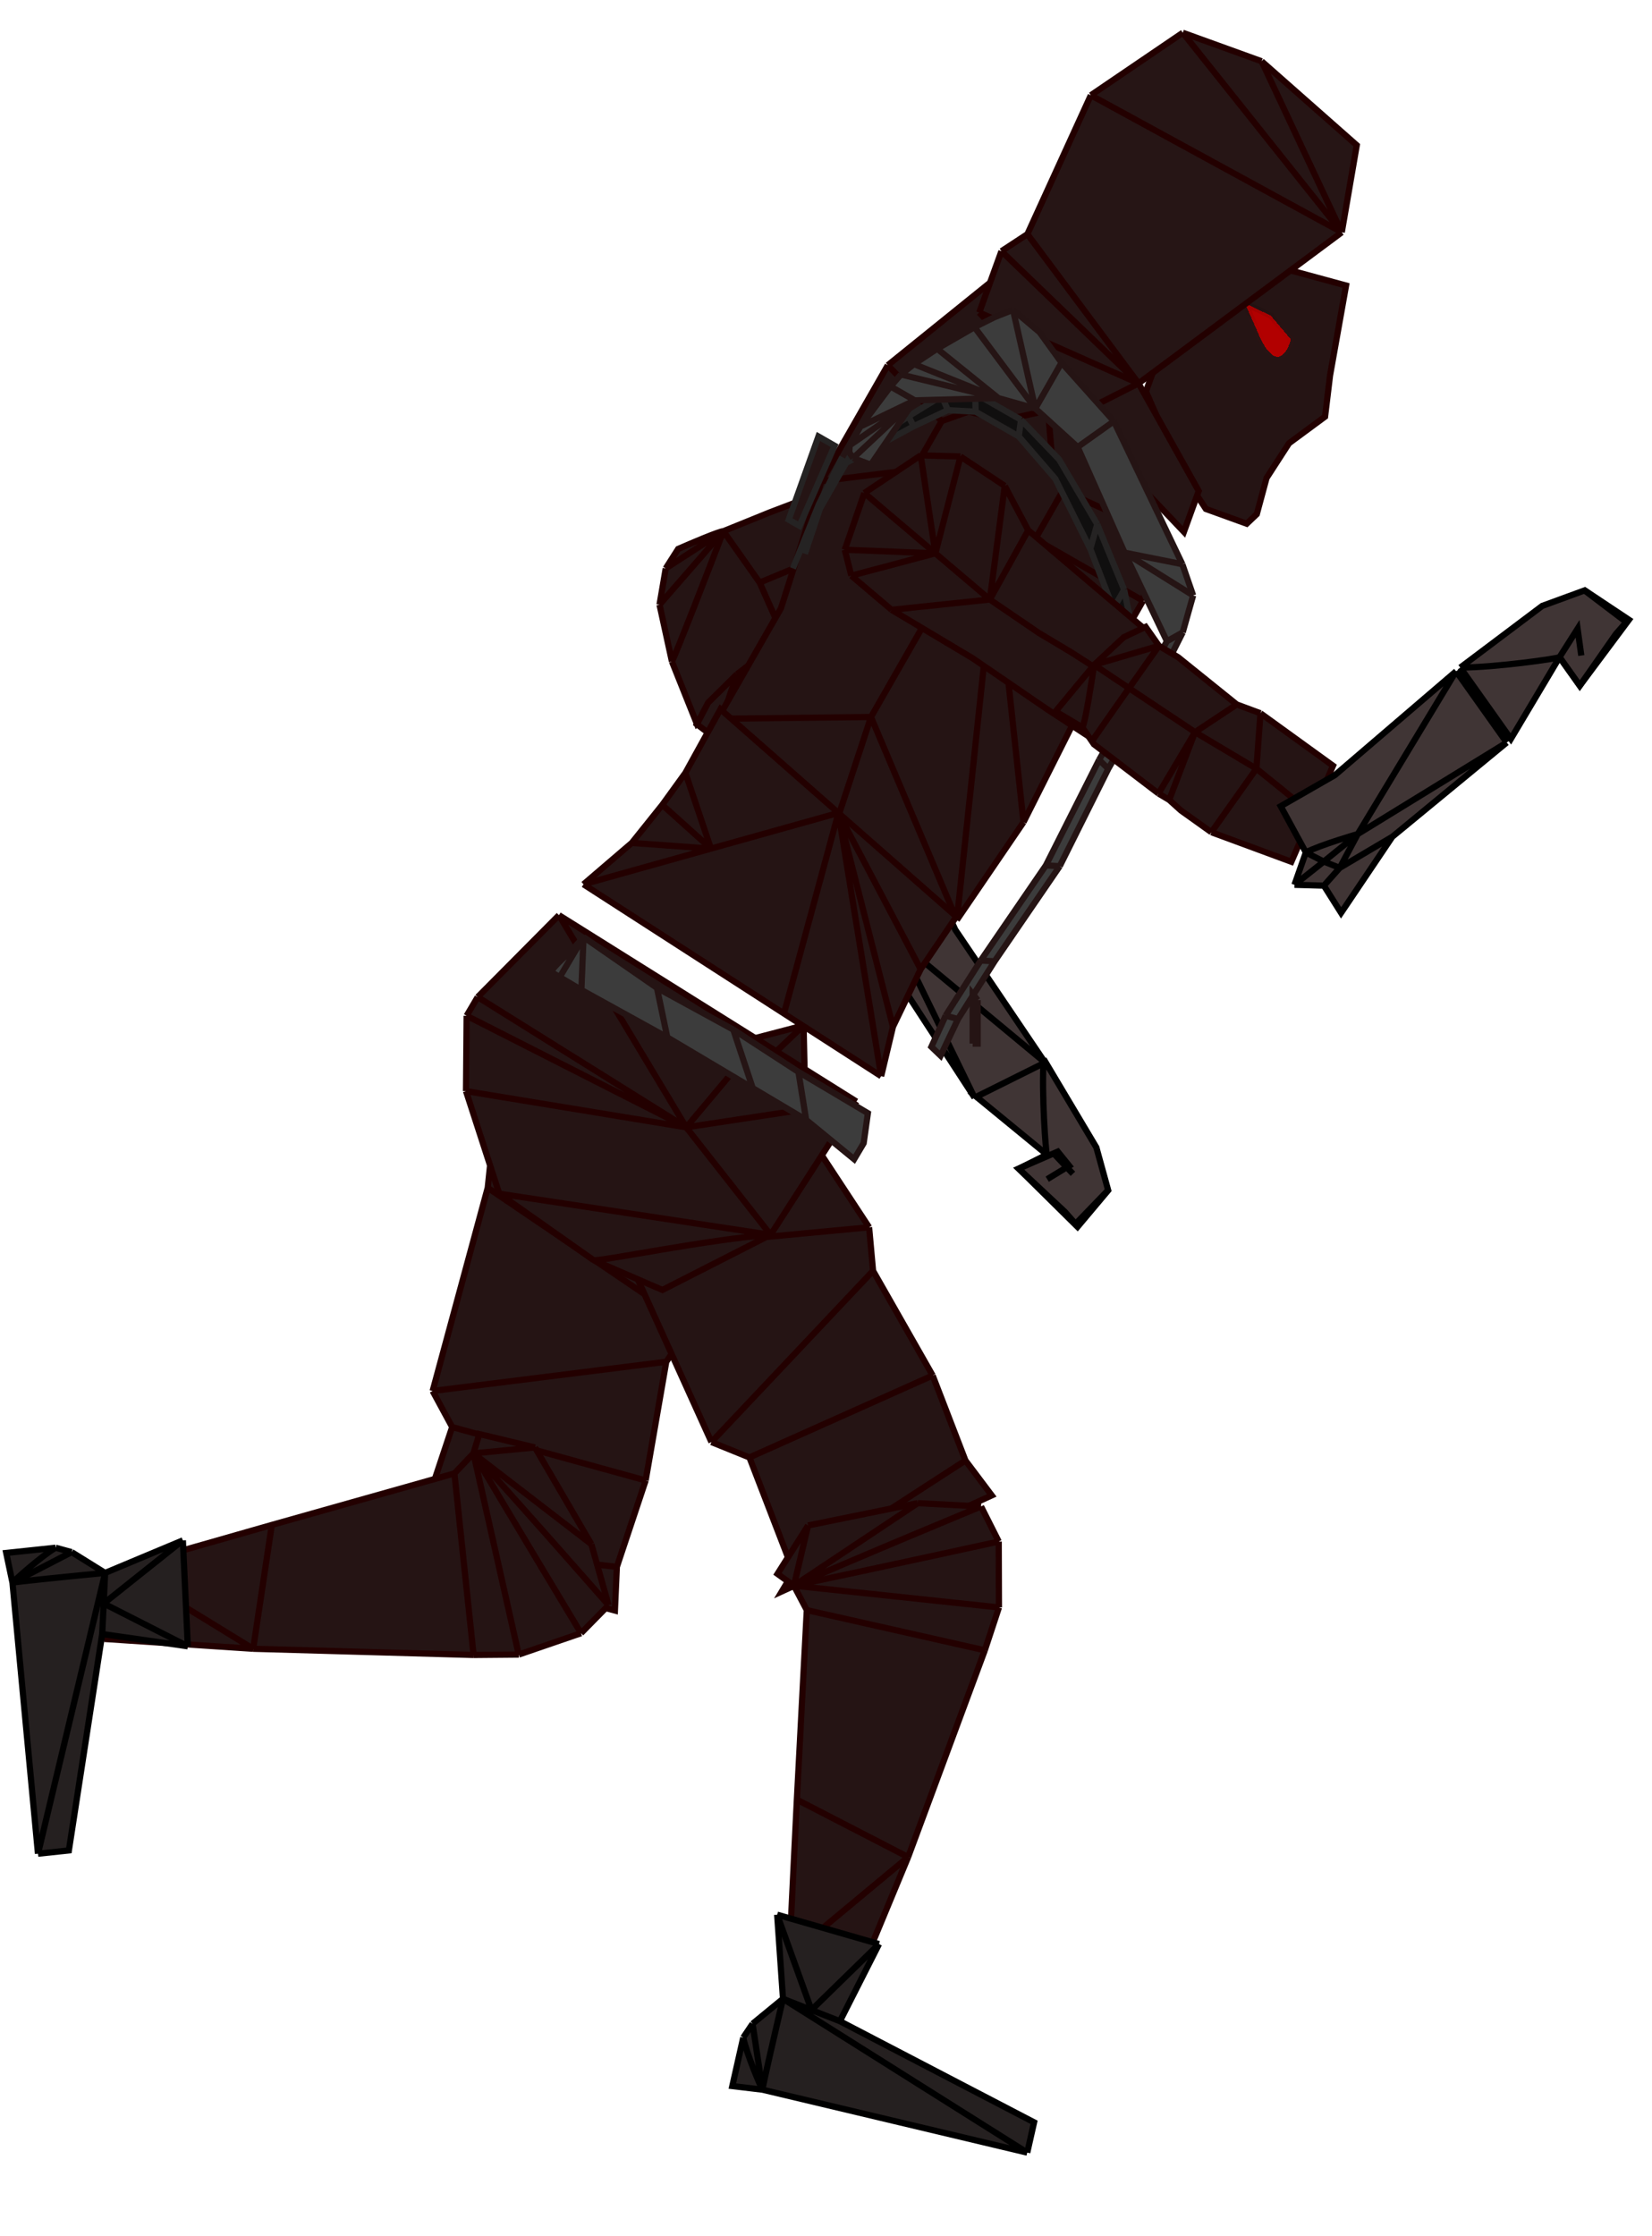 <svg width="266" height="360" viewBox="0 0 266 360" fill="none" xmlns="http://www.w3.org/2000/svg">
<path d="M99.012 259.266L99.324 252.236L103.96 238.324L107.28 219.218L111.248 213.406L113.248 194.986L123.787 181.633L77.625 164.5L77.625 170.993L79.216 184.699L78.532 191.209L69.662 223.922L72.805 229.726L66.565 248.453L63.109 249.68L99.012 259.266Z" fill="#251414"/>
<path d="M99.324 252.236L99.012 259.266L63.109 249.68L66.565 248.453M99.324 252.236L103.96 238.324M99.324 252.236L66.565 248.453M103.96 238.324L107.28 219.218M103.96 238.324L72.805 229.726M107.28 219.218L111.248 213.406M107.28 219.218L69.662 223.922M111.248 213.406L113.248 194.986M111.248 213.406L78.532 191.209M113.248 194.986L123.787 181.633M113.248 194.986L79.216 184.699M123.787 181.633L77.625 164.5L77.625 170.993L79.216 184.699M123.787 181.633L79.216 184.699M79.216 184.699L78.532 191.209M78.532 191.209L69.662 223.922M69.662 223.922L72.805 229.726M72.805 229.726L66.565 248.453" stroke="#230000"/>
<path d="M76.256 266.417L83.522 266.354L93.555 262.914L97.989 258.403L95.221 248.588L86.143 233.013L77.179 230.854L76.23 233.965L73.168 237.195L43.765 245.486L19.542 252.405L15.818 254.736L16.78 263.838L40.767 265.421L76.256 266.417Z" fill="#251414"/>
<path d="M16.78 263.838L15.818 254.736L19.542 252.405M16.78 263.838L19.542 252.405M16.78 263.838L40.767 265.421M76.256 266.417L83.522 266.354M76.256 266.417L40.767 265.421M76.256 266.417L73.168 237.195M83.522 266.354L76.23 233.965M83.522 266.354L93.555 262.914M76.23 233.965L73.168 237.195M76.23 233.965L77.179 230.854L86.143 233.013M76.23 233.965C82.384 244.357 93.555 262.914 93.555 262.914M76.23 233.965C83.416 241.771 97.989 258.403 97.989 258.403M76.23 233.965L95.221 248.588M76.23 233.965L86.143 233.013M73.168 237.195L43.765 245.486M43.765 245.486L19.542 252.405M43.765 245.486L40.767 265.421M19.542 252.405L40.767 265.421M93.555 262.914L97.989 258.403M97.989 258.403L95.221 248.588M95.221 248.588L86.143 233.013" stroke="#230000"/>
<path d="M1 249.995L2.009 254.784L6.116 298.41L11.088 297.884L16.457 263.048L30.241 265.019L29.445 247.968L16.926 253.208L11.544 249.86L8.956 249.154L1 249.995Z" fill="#252020"/>
<path d="M2.009 254.784L1 249.995L8.956 249.154M2.009 254.784L6.116 298.41M2.009 254.784C2.366 254.355 6.589 250.547 8.956 249.154M2.009 254.784L11.544 249.86M2.009 254.784C2.395 254.631 11.949 253.687 16.926 253.208M6.116 298.41L11.088 297.884L16.457 263.048M6.116 298.41L16.926 253.208M16.457 263.048L30.241 265.019M16.457 263.048L16.692 258.128M30.241 265.019L29.445 247.968M30.241 265.019L16.692 258.128M29.445 247.968L16.926 253.208M29.445 247.968L16.692 258.128M16.926 253.208L11.544 249.86M16.926 253.208L16.692 258.128M8.956 249.154L11.544 249.86" stroke="black"/>
<path d="M157.426 97.344L149.405 96.381L126.219 102.575L112.194 116.5L108.194 106.5L106.194 97.344L107.194 91.5L109.194 88.368C111.36 87.415 115.852 85.509 116.484 85.509L123.955 82.479L137.577 77.287L151.423 71L159.635 68.807L163.662 70.319L169.366 78.11L169.178 89.029L165.38 94.184L157.426 97.344Z" fill="#251414"/>
<path d="M149.405 96.381L157.426 97.344M149.405 96.381L126.219 102.575M149.405 96.381L143.764 84.95M143.764 84.95L134.844 88.368L129.305 90.882L122.318 93.784M143.764 84.95L157.426 97.344M143.764 84.95C144.434 84.771 149.435 83.435 154.874 81.982M143.764 84.95L151.423 71M157.426 97.344L165.38 94.184M165.38 94.184L169.178 89.029M165.38 94.184L154.874 81.982M169.366 78.11L169.178 89.029M169.366 78.11L163.662 70.319M169.366 78.11C166.442 78.891 158.851 80.92 154.874 81.982M169.178 89.029L154.874 81.982M122.318 93.784L126.219 102.575M122.318 93.784L116.484 85.509M126.219 102.575L112.194 116.5L108.194 106.5M163.662 70.319L159.635 68.807M163.662 70.319L154.874 81.982M159.635 68.807L151.423 71M159.635 68.807L154.874 81.982M151.423 71L137.577 77.287L123.955 82.479L116.484 85.509M116.484 85.509C115.852 85.509 111.36 87.415 109.194 88.368L107.194 91.5M116.484 85.509C114.054 91.84 108.994 104.9 108.194 106.5M116.484 85.509L106.194 97.344M116.484 85.509L107.194 91.5M107.194 91.5L106.194 97.344M106.194 97.344L108.194 106.5" stroke="#230000"/>
<path d="M141.518 123.443L144.817 128.48L149.052 141.54L141.195 144.581L133.339 147.622L125.364 135.611L124.104 131.745L116.886 122.008L115.171 118.843L112.206 116.582L114.013 113.129L118.652 108.539L126.39 102.638L128.782 107.05L130.978 108.682L131.42 109.011L138.934 119.725L139.887 121.484L141.518 123.443Z" fill="#251414"/>
<path d="M125.364 135.611L124.104 131.745M125.364 135.611L133.339 147.622L141.195 144.581M125.364 135.611L134.304 135.316M144.817 128.48L141.518 123.443L139.887 121.484M144.817 128.48L149.052 141.54L141.195 144.581M144.817 128.48L134.304 135.316M124.104 131.745L116.886 122.008L115.171 118.843M124.104 131.745L128.823 125.206M138.934 119.725L131.42 109.011L130.978 108.682M138.934 119.725L139.887 121.484M138.934 119.725C138.582 119.916 132.194 123.379 128.823 125.206M115.171 118.843L112.206 116.582L114.013 113.129L118.652 108.539M115.171 118.843L118.652 108.539M115.171 118.843C120.102 115.639 130.167 109.122 130.978 108.682M128.782 107.05L126.39 102.638L118.652 108.539M128.782 107.05C127.998 107.475 121.702 108.22 118.652 108.539M128.782 107.05L130.978 108.682M118.652 108.539L128.823 125.206M128.823 125.206L134.304 135.316M128.823 125.206L139.887 121.484M134.304 135.316L141.195 144.581" stroke="#230000"/>
<path d="M164.028 188.132L168.569 185.872L156.698 176.133L168.049 170.483L176.53 184.713L178.437 191.622L173.503 197.496L164.028 188.132Z" fill="#403535"/>
<path d="M168.569 185.872L164.028 188.132L173.503 197.496L178.437 191.622L176.53 184.713L168.049 170.483M168.569 185.872L156.698 176.133L168.049 170.483M168.569 185.872C168.385 185.515 167.693 176.063 168.049 170.483" stroke="black"/>
<path d="M178.388 191.635L173.182 197.028L171.464 195.081L164.028 188.132L170.316 185.388L172.161 187.671L168.619 189.825" stroke="black"/>
<path d="M169.66 185.68L172.756 188.958" stroke="black"/>
<path d="M139.48 143.552L142.396 143.012L149.667 140.514L153.814 149.661L168.271 171.052L156.92 176.701L143.847 156.611L132.855 146.64L137.163 144.81L139.48 143.552Z" fill="#403535"/>
<path d="M156.92 176.701L144.626 151.431M156.92 176.701L143.847 156.611M156.92 176.701L168.271 171.052M144.626 151.431C144.626 151.431 143.393 145.43 142.396 143.012M144.626 151.431L139.69 147.722M144.626 151.431L168.271 171.052M142.396 143.012L139.48 143.552L137.163 144.81M142.396 143.012L149.667 140.514L153.814 149.661L168.271 171.052M139.69 147.722L137.163 144.81M139.69 147.722L143.847 156.611M137.163 144.81L132.855 146.64L143.847 156.611" stroke="black"/>
<path d="M159.686 240.729L155.453 235.108L150.176 221.427L140.578 204.576L139.94 197.568L129.761 182.086L129.392 165.079L77.784 178.555L87.013 186.249L96.963 195.809L100.578 201.265L114.554 232.144L120.672 234.621L127.776 253.038L125.891 256.183L159.686 240.729Z" fill="#251414"/>
<path d="M155.453 235.108L159.686 240.729L125.891 256.183L127.776 253.038M155.453 235.108L150.176 221.427M155.453 235.108L127.776 253.038M150.176 221.427L140.578 204.576M150.176 221.427L120.672 234.621M140.578 204.576L139.94 197.568M140.578 204.576L114.554 232.144M139.94 197.568L129.761 182.086M139.94 197.568L100.578 201.265M129.761 182.086L129.392 165.079M129.761 182.086L96.963 195.809M129.392 165.079L77.784 178.555L87.013 186.249L96.963 195.809M129.392 165.079L96.963 195.809M96.963 195.809L100.578 201.265M100.578 201.265L114.554 232.144M114.554 232.144L120.672 234.621M120.672 234.621L127.776 253.038" stroke="#230000"/>
<path d="M158.571 265.665L160.847 258.765L160.813 248.158L157.967 242.51L147.782 241.977L130.116 245.569L125.191 253.363L127.832 255.262L129.907 259.199L128.309 289.707L127.077 314.869L128.088 319.144L137.016 321.158L146.223 298.952L158.571 265.665Z" fill="#251414"/>
<path d="M137.016 321.158L128.088 319.144L127.077 314.869M137.016 321.158L127.077 314.869M137.016 321.158L146.223 298.952M158.571 265.665L160.847 258.765M158.571 265.665L146.223 298.952M158.571 265.665L129.907 259.199M160.847 258.765L127.832 255.262M160.847 258.765L160.813 248.158M127.832 255.262L129.907 259.199M127.832 255.262L125.191 253.363L130.116 245.569M127.832 255.262C139.65 252.773 160.813 248.158 160.813 248.158M127.832 255.262C137.533 250.965 157.967 242.51 157.967 242.51M127.832 255.262L147.782 241.977M127.832 255.262L130.116 245.569M129.907 259.199L128.309 289.707M128.309 289.707L127.077 314.869M128.309 289.707L146.223 298.952M127.077 314.869L146.223 298.952M160.813 248.158L157.967 242.51M157.967 242.51L147.782 241.977M147.782 241.977L130.116 245.569" stroke="#230000"/>
<path d="M117.914 335.814L122.773 336.398L165.405 346.528L166.505 341.651L135.242 325.372L141.538 312.952L125.136 308.227L126.074 321.766L121.175 325.786L119.675 328.01L117.914 335.814Z" fill="#252020"/>
<path d="M122.773 336.398L117.914 335.814L119.675 328.01M122.773 336.398L165.405 346.528M122.773 336.398C122.481 335.922 120.233 330.699 119.675 328.01M122.773 336.398L121.175 325.786M122.773 336.398C122.753 335.983 124.929 326.633 126.074 321.766M165.405 346.528L166.505 341.651L135.242 325.372M165.405 346.528L126.074 321.766M135.242 325.372L141.538 312.952M135.242 325.372L130.658 323.569M141.538 312.952L125.136 308.227M141.538 312.952L130.658 323.569M125.136 308.227L126.074 321.766M125.136 308.227L130.658 323.569M126.074 321.766L121.175 325.786M126.074 321.766L130.658 323.569M119.675 328.01L121.175 325.786" stroke="black"/>
<path d="M75.135 163.518L76.913 160.503L90.002 147.326L122.218 167.503L137.903 177.327L124.084 198.781L106.657 207.657L95.559 202.852L80.388 192.16L75.034 175.65L75.135 163.518Z" fill="#251414"/>
<path d="M75.135 163.518L76.913 160.503M75.135 163.518L75.034 175.65M75.135 163.518L110.493 181.475M76.913 160.503L90.002 147.326M76.913 160.503L110.493 181.475M90.002 147.326L122.218 167.503M90.002 147.326L110.493 181.475M124.084 198.781L137.903 177.327M124.084 198.781L106.657 207.657L95.559 202.852M124.084 198.781L110.493 181.475M124.084 198.781C114.42 199.418 96.299 203.172 95.559 202.852M124.084 198.781L80.388 192.16M137.903 177.327L122.218 167.503M137.903 177.327L110.493 181.475M95.559 202.852L80.388 192.16M75.034 175.65L80.388 192.16M75.034 175.65L110.493 181.475M122.218 167.503L110.493 181.475" stroke="#230000"/>
<path d="M168.744 66.063L186.113 85.726L184.046 96.708L173.121 115.803L164.802 132.358L154.065 148.104L134.817 131.908L115.569 115.711L125.749 97.918L132.271 77.455L142.948 58.794L160.072 44.973L168.744 66.063Z" fill="#251414"/>
<path d="M168.744 66.063L186.113 85.726M168.744 66.063L160.072 44.973M168.744 66.063L161.487 67.672M168.744 66.063L169.422 73.94M186.113 85.726L184.046 96.708M186.113 85.726L171.156 78.964M184.046 96.708L173.121 115.803M184.046 96.708L166.686 86.776M164.802 132.358L154.065 148.104M164.802 132.358L173.121 115.803M164.802 132.358L160.235 89.997M154.065 148.104L160.235 89.997M154.065 148.104L134.817 131.908M154.065 148.104L140.242 115.426M115.569 115.711L125.749 97.918L132.271 77.455M115.569 115.711L134.817 131.908M115.569 115.711L140.242 115.426M160.072 44.973L142.948 58.794M160.072 44.973L155.968 66.243M132.271 77.455L142.948 58.794M132.271 77.455L147.157 75.603M142.948 58.794L151.626 67.791M173.121 115.803L160.235 89.997M147.157 75.603L146.781 82.3L150.065 87.635L154.643 90.255M147.157 75.603L151.626 67.791M161.487 67.672L155.968 66.243M161.487 67.672L166.065 70.291L169.422 73.94M155.968 66.243L151.626 67.791M169.422 73.94L171.156 78.964M171.156 78.964L166.686 86.776M166.686 86.776L160.235 89.997M160.235 89.997L154.643 90.255M154.643 90.255L140.242 115.426M134.817 131.908L140.242 115.426" stroke="#230000"/>
<path d="M143.784 165.283L141.881 173.244L126.232 163.159L93.953 142.357L101.731 135.692L106.64 129.562L110.361 124.417L116.007 114.175L134.997 130.866L153.987 147.556L148.241 156.027L143.784 165.283Z" fill="#251414"/>
<path d="M93.953 142.357L101.731 135.692M93.953 142.357L126.232 163.159M93.953 142.357L114.475 136.611M141.881 173.244L143.784 165.283M141.881 173.244L126.232 163.159M141.881 173.244L134.997 130.866M143.784 165.283L148.241 156.027M143.784 165.283L134.997 130.866M148.241 156.027L153.987 147.556L134.997 130.866M148.241 156.027L134.997 130.866M101.731 135.692L106.64 129.562M101.731 135.692L114.475 136.611M110.361 124.417L116.007 114.175L134.997 130.866M110.361 124.417L106.64 129.562M110.361 124.417L114.475 136.611M106.64 129.562L114.475 136.611M134.997 130.866L126.232 163.159M134.997 130.866L114.475 136.611" stroke="#230000"/>
<g filter="url(#filter0_d_169_544)">
<path d="M136.244 70.512L136.989 69.21L146.295 63.013L151.63 59.728L157.026 59.359L164.404 63.58L170.54 69.971L176.674 80.393L181.01 90.939L183.113 101.358L181.127 104.83L179.272 93.976L175.556 84.362L169.918 73.072L164.03 66.247L157.086 62.274L152.621 62.024L147.1 64.626L136.244 70.512Z" fill="#100F0F"/>
<path d="M133.513 75.285L136.989 69.21L146.295 63.013M133.513 75.285L136.244 70.512L147.1 64.626M133.513 75.285L132.023 77.889L129.601 85.144M164.03 66.247L164.404 63.58M164.03 66.247L157.086 62.274M164.03 66.247L169.918 73.072L175.556 84.362M164.404 63.58L157.026 59.359M164.404 63.58L170.54 69.971L176.674 80.393M176.674 80.393L175.556 84.362M176.674 80.393L181.01 90.939M175.556 84.362L179.272 93.976M157.086 62.274L157.026 59.359M157.086 62.274L152.621 62.024M181.01 90.939L183.113 101.358L181.127 104.83L179.272 93.976M181.01 90.939L179.272 93.976M157.026 59.359L151.63 59.728M146.295 63.013L151.63 59.728M146.295 63.013L147.1 64.626M147.1 64.626L152.621 62.024M151.63 59.728L152.621 62.024" stroke="#252323"/>
</g>
<g filter="url(#filter1_d_169_544)">
<path d="M127.677 87.5L131.838 77.207L135.625 69.581" stroke="#252323"/>
</g>
<path d="M128.733 84.648L126.997 83.654L131.779 70.261L134.383 71.751L128.733 84.648Z" fill="#251414" stroke="#252323"/>
<g style="mix-blend-mode:darken" filter="url(#filter2_di_169_544)">
<path d="M187.049 64.656L181.516 52.021L190.019 28.511L213.738 34.963L211.158 49.449L210.358 56.071L204.556 60.353L200.934 65.956L199.364 71.768L197.743 73.308L191.161 70.928L187.049 64.656Z" fill="#251414"/>
<path d="M187.049 64.656L181.516 52.021L190.019 28.511L213.738 34.963L211.158 49.449L210.358 56.071L204.556 60.353L200.934 65.956L199.364 71.768L197.743 73.308L191.161 70.928L187.049 64.656Z" stroke="#230000"/>
</g>
<g filter="url(#filter3_dd_169_544)">
<path d="M206.2 49.325C204.285 50.216 202.483 45.396 202.483 45.396L200.452 40.827L204.615 42.806L207.844 46.623C207.844 46.623 207.319 48.803 206.2 49.325Z" fill="#B20000" shape-rendering="crispEdges"/>
<path d="M206.2 49.325C204.285 50.216 202.483 45.396 202.483 45.396L200.452 40.827L204.615 42.806L207.844 46.623C207.844 46.623 207.319 48.803 206.2 49.325Z" stroke="url(#paint0_linear_169_544)" shape-rendering="crispEdges"/>
</g>
<path d="M216.049 37.394L183.327 61.714L193.012 79.041L190.631 85.624L172.913 66.987L157.676 50.311L161.247 40.437L165.429 37.696L175.642 15.336L190.448 5.272L203.143 9.863L218.46 23.378L216.049 37.394Z" fill="#261515"/>
<path d="M183.327 61.714L216.049 37.394M183.327 61.714L193.012 79.041L190.631 85.624L172.913 66.987M183.327 61.714L157.676 50.311M183.327 61.714L161.247 40.437M183.327 61.714L165.429 37.696M183.327 61.714L172.913 66.987M216.049 37.394L175.642 15.336M216.049 37.394L190.448 5.272M216.049 37.394L203.143 9.863M216.049 37.394L218.46 23.378L203.143 9.863M203.143 9.863L190.448 5.272M190.448 5.272L175.642 15.336M175.642 15.336L165.429 37.696M165.429 37.696L161.247 40.437M161.247 40.437L157.676 50.311M157.676 50.311L172.913 66.987" stroke="#230000"/>
<g filter="url(#filter4_d_169_544)">
<path d="M140.218 70.802L137.366 69.746L136.746 68.816L136.809 67.699L138.547 64.661L143.388 58.214L145.063 56.292L147.173 54.619L150.895 52.14L156.912 48.67L160.138 47.06L163.116 45.883L167.393 49.482L170.925 54.383L179.355 63.814L190.382 86.829L192.116 91.853L190.438 97.806L186.155 106.3L178.458 119.754L170.635 135.44L160.146 150.753L154.25 160.052L151.456 165.942L149.968 164.515L152.266 159.493L157.914 150.628L168.403 135.315L176.97 118.326L184.915 104.439L187.895 99.231L181.08 84.963L173.523 67.966L166.704 61.761L160.752 60.084L147.294 60.449L140.218 70.802Z" fill="#3C3C3C"/>
<path d="M137.366 69.746L140.218 70.802L147.294 60.449M137.366 69.746L136.746 68.816L136.809 67.699M137.366 69.746L147.294 60.449M136.809 67.699L138.547 64.661M136.809 67.699L147.294 60.449M138.547 64.661L143.388 58.214M138.547 64.661L147.294 60.449M143.388 58.214L145.063 56.292M143.388 58.214L147.294 60.449M145.063 56.292L147.173 54.619M145.063 56.292L160.752 60.084M147.173 54.619L150.895 52.14M147.173 54.619L160.752 60.084M163.116 45.883L166.704 61.761M163.116 45.883L160.138 47.06L156.912 48.67M163.116 45.883L167.393 49.482L170.925 54.383M179.355 63.814L190.382 86.829M179.355 63.814L170.925 54.383M179.355 63.814L173.523 67.966M190.382 86.829L192.116 91.853M190.382 86.829L181.08 84.963M192.116 91.853L190.438 97.806M192.116 91.853L181.08 84.963M190.438 97.806L186.155 106.3M190.438 97.806L187.895 99.231M186.155 106.3L178.458 119.754M186.155 106.3L184.915 104.439M176.97 118.326L184.915 104.439M176.97 118.326L168.403 135.315M176.97 118.326L178.458 119.754M184.915 104.439L187.895 99.231M187.895 99.231L181.08 84.963M173.523 67.966L166.704 61.761M173.523 67.966L181.08 84.963M166.704 61.761L160.752 60.084M166.704 61.761L156.912 48.67M166.704 61.761L170.925 54.383M160.752 60.084L147.294 60.449M160.752 60.084L150.895 52.14M150.895 52.14L156.912 48.67M152.266 159.493L149.968 164.515L151.456 165.942L154.25 160.052M152.266 159.493L157.914 150.628M152.266 159.493L154.25 160.052M154.25 160.052L160.146 150.753M157.914 150.628L168.403 135.315M157.914 150.628L160.146 150.753M168.403 135.315L170.635 135.44M160.146 150.753L170.635 135.44M170.635 135.44L178.458 119.754" stroke="#251414"/>
</g>
<g filter="url(#filter5_d_169_544)">
<g filter="url(#filter6_d_169_544)">
<path d="M88.704 148.449C89.113 147.761 90.686 146.136 91.607 145.52L93.96 142.847L105.78 151.03L118.073 157.749L128.565 164.561L139.743 171.199L139.064 176.03L137.532 178.61L129.801 172.273L121.203 167.167L107.446 158.997L93.614 151.364L90.13 149.295L88.704 148.449Z" fill="#3C3C3C"/>
<path d="M93.96 142.847L91.607 145.52C90.686 146.136 89.113 147.761 88.704 148.449L90.13 149.295M93.96 142.847L105.78 151.03M93.96 142.847L93.614 151.364M93.96 142.847L90.13 149.295M93.614 151.364L90.13 149.295M93.614 151.364L107.446 158.997M121.203 167.167L107.446 158.997M121.203 167.167L129.801 172.273M121.203 167.167L118.073 157.749M118.073 157.749L105.78 151.03M118.073 157.749L128.565 164.561M107.446 158.997L105.78 151.03M128.565 164.561L139.743 171.199L139.064 176.03L137.532 178.61L129.801 172.273M128.565 164.561L129.801 172.273" stroke="#251414"/>
</g>
<path d="M157.419 164H156.619V156L157.419 157V164Z" fill="#1F1F1F"/>
<path d="M156.619 164H157.419V157M156.619 164V156L157.419 157M156.619 164C156.619 163.619 157.086 160.175 157.419 157" stroke="#251414"/>
</g>
<path d="M161.783 78.223L165.562 85.362L183.864 100.887L178.863 109.102L175.387 118.611L168.639 114.198L156.611 105.963L143.555 98.167L137.073 92.668L136.021 88.498L139.173 79.37L148.253 73.303L154.653 73.487L161.783 78.223Z" fill="#251414"/>
<path d="M165.562 85.362L161.783 78.223M165.562 85.362L183.864 100.887L178.863 109.102M165.562 85.362L159.382 96.512M159.382 96.512L167.274 101.894L172.497 105.013L178.863 109.102M159.382 96.512L161.783 78.223M159.382 96.512C158.854 96.064 154.906 92.715 150.612 89.073M159.382 96.512L143.555 98.167M161.783 78.223L154.653 73.487M154.653 73.487L148.253 73.303M154.653 73.487L150.612 89.073M139.173 79.37L148.253 73.303M139.173 79.37L136.021 88.498M139.173 79.37C141.481 81.328 147.474 86.411 150.612 89.073M148.253 73.303L150.612 89.073M178.863 109.102L175.387 118.611L168.639 114.198L156.611 105.963L143.555 98.167M136.021 88.498L137.073 92.668M136.021 88.498L150.612 89.073M137.073 92.668L143.555 98.167M137.073 92.668L150.612 89.073" stroke="#230000"/>
<path d="M190.151 130.474L195.052 133.971L207.932 138.726L211.285 130.997L214.637 123.268L202.956 114.82L199.143 113.406L189.702 105.804L186.609 103.964L184.468 100.911L180.945 102.578L176.173 107.03L169.968 114.526L174.281 117.093L175.824 119.352L176.135 119.807L186.54 127.743L188.259 128.766L190.151 130.474Z" fill="#251414"/>
<path d="M202.956 114.82L199.143 113.406M202.956 114.82L214.637 123.268L211.285 130.997M202.956 114.82L202.303 123.74M195.052 133.971L190.151 130.474L188.259 128.766M195.052 133.971L207.932 138.726L211.285 130.997M195.052 133.971L202.303 123.74M199.143 113.406L189.702 105.804L186.609 103.964M199.143 113.406L192.42 117.86M186.54 127.743L176.135 119.807L175.824 119.352M186.54 127.743L188.259 128.766M186.54 127.743C186.744 127.399 190.46 121.155 192.42 117.86M186.609 103.964L184.468 100.911L180.945 102.578L176.173 107.03M186.609 103.964L176.173 107.03M186.609 103.964C183.21 108.763 176.295 118.559 175.824 119.352M174.281 117.093L169.968 114.526L176.173 107.03M174.281 117.093C174.737 116.326 175.732 110.065 176.173 107.03M174.281 117.093L175.824 119.352M176.173 107.03L192.42 117.86M192.42 117.86L202.303 123.74M192.42 117.86L188.259 128.766M202.303 123.74L211.285 130.997" stroke="#230000"/>
<path d="M254.371 110.384L251.112 105.793L243.277 118.944L235.13 107.466L248.328 97.538L255.173 95.033L262.287 99.772L254.371 110.384Z" fill="#403535"/>
<path d="M251.112 105.793L254.371 110.384L262.287 99.772L255.173 95.033L248.328 97.538L235.13 107.466M251.112 105.793L243.277 118.944L235.13 107.466M251.112 105.793C250.776 106.012 241.032 107.43 235.13 107.466" stroke="black"/>
<path d="M255.196 95.084L261.862 100.143L260.166 102.085L254.371 110.385L252.416 107.63L251.112 105.793L254.017 101.22L254.615 105.529" stroke="black"/>
<path d="M208.43 142.438L210.261 137.22L206.215 129.786L214.956 124.771L234.46 108.057L242.606 119.535L224.189 134.703L215.937 146.95L213.173 142.571L208.43 142.438Z" fill="#403535"/>
<path d="M242.606 119.535L218.621 134.267M242.606 119.535L224.189 134.703M242.606 119.535L234.46 108.057M218.621 134.267C218.621 134.267 212.592 135.999 210.261 137.22M218.621 134.267L215.719 139.71M218.621 134.267L213.153 138.695M218.621 134.267L234.46 108.057M208.43 142.438L210.261 137.22M208.43 142.438L213.153 138.695M208.43 142.438L213.173 142.571M210.261 137.22L206.215 129.786L214.956 124.771L234.46 108.057M210.261 137.22L213.153 138.695M213.153 138.695L215.719 139.71M215.719 139.71L213.173 142.571M215.719 139.71L224.189 134.703M213.173 142.571L215.937 146.95L224.189 134.703" stroke="black"/>
<defs>
<filter id="filter0_d_169_544" x="125.126" y="58.85" width="62.514" height="55.438" filterUnits="userSpaceOnUse" color-interpolation-filters="sRGB">
<feFlood flood-opacity="0" result="BackgroundImageFix"/>
<feColorMatrix in="SourceAlpha" type="matrix" values="0 0 0 0 0 0 0 0 0 0 0 0 0 0 0 0 0 0 127 0" result="hardAlpha"/>
<feOffset dy="4"/>
<feGaussianBlur stdDeviation="2"/>
<feComposite in2="hardAlpha" operator="out"/>
<feColorMatrix type="matrix" values="0 0 0 0 0 0 0 0 0 0 0 0 0 0 0 0 0 0 0.25 0"/>
<feBlend mode="normal" in2="BackgroundImageFix" result="effect1_dropShadow_169_544"/>
<feBlend mode="normal" in="SourceGraphic" in2="effect1_dropShadow_169_544" result="shape"/>
</filter>
<filter id="filter1_d_169_544" x="123.213" y="69.359" width="16.859" height="26.329" filterUnits="userSpaceOnUse" color-interpolation-filters="sRGB">
<feFlood flood-opacity="0" result="BackgroundImageFix"/>
<feColorMatrix in="SourceAlpha" type="matrix" values="0 0 0 0 0 0 0 0 0 0 0 0 0 0 0 0 0 0 127 0" result="hardAlpha"/>
<feOffset dy="4"/>
<feGaussianBlur stdDeviation="2"/>
<feComposite in2="hardAlpha" operator="out"/>
<feColorMatrix type="matrix" values="0 0 0 0 0 0 0 0 0 0 0 0 0 0 0 0 0 0 0.25 0"/>
<feBlend mode="normal" in2="BackgroundImageFix" result="effect1_dropShadow_169_544"/>
<feBlend mode="normal" in="SourceGraphic" in2="effect1_dropShadow_169_544" result="shape"/>
</filter>
<filter id="filter2_di_169_544" x="176.978" y="24.907" width="41.333" height="54.276" filterUnits="userSpaceOnUse" color-interpolation-filters="sRGB">
<feFlood flood-opacity="0" result="BackgroundImageFix"/>
<feColorMatrix in="SourceAlpha" type="matrix" values="0 0 0 0 0 0 0 0 0 0 0 0 0 0 0 0 0 0 127 0" result="hardAlpha"/>
<feOffset dy="1"/>
<feGaussianBlur stdDeviation="2"/>
<feComposite in2="hardAlpha" operator="out"/>
<feColorMatrix type="matrix" values="0 0 0 0 1 0 0 0 0 1 0 0 0 0 1 0 0 0 1 0"/>
<feBlend mode="normal" in2="BackgroundImageFix" result="effect1_dropShadow_169_544"/>
<feBlend mode="normal" in="SourceGraphic" in2="effect1_dropShadow_169_544" result="shape"/>
<feColorMatrix in="SourceAlpha" type="matrix" values="0 0 0 0 0 0 0 0 0 0 0 0 0 0 0 0 0 0 127 0" result="hardAlpha"/>
<feOffset dx="3" dy="10"/>
<feGaussianBlur stdDeviation="2.65"/>
<feComposite in2="hardAlpha" operator="arithmetic" k2="-1" k3="1"/>
<feColorMatrix type="matrix" values="0 0 0 0 0 0 0 0 0 0 0 0 0 0 0 0 0 0 0.25 0"/>
<feBlend mode="normal" in2="shape" result="effect2_innerShadow_169_544"/>
</filter>
<filter id="filter3_dd_169_544" x="195.446" y="39.795" width="16.944" height="18.14" filterUnits="userSpaceOnUse" color-interpolation-filters="sRGB">
<feFlood flood-opacity="0" result="BackgroundImageFix"/>
<feColorMatrix in="SourceAlpha" type="matrix" values="0 0 0 0 0 0 0 0 0 0 0 0 0 0 0 0 0 0 127 0" result="hardAlpha"/>
<feOffset dy="4"/>
<feGaussianBlur stdDeviation="2"/>
<feComposite in2="hardAlpha" operator="out"/>
<feColorMatrix type="matrix" values="0 0 0 0 0 0 0 0 0 0 0 0 0 0 0 0 0 0 0.25 0"/>
<feBlend mode="normal" in2="BackgroundImageFix" result="effect1_dropShadow_169_544"/>
<feColorMatrix in="SourceAlpha" type="matrix" values="0 0 0 0 0 0 0 0 0 0 0 0 0 0 0 0 0 0 127 0" result="hardAlpha"/>
<feOffset dy="4"/>
<feGaussianBlur stdDeviation="2"/>
<feComposite in2="hardAlpha" operator="out"/>
<feColorMatrix type="matrix" values="0 0 0 0 0 0 0 0 0 0 0 0 0 0 0 0 0 0 0.25 0"/>
<feBlend mode="normal" in2="effect1_dropShadow_169_544" result="effect2_dropShadow_169_544"/>
<feBlend mode="normal" in="SourceGraphic" in2="effect2_dropShadow_169_544" result="shape"/>
</filter>
<filter id="filter4_d_169_544" x="132.238" y="45.308" width="64.402" height="129.475" filterUnits="userSpaceOnUse" color-interpolation-filters="sRGB">
<feFlood flood-opacity="0" result="BackgroundImageFix"/>
<feColorMatrix in="SourceAlpha" type="matrix" values="0 0 0 0 0 0 0 0 0 0 0 0 0 0 0 0 0 0 127 0" result="hardAlpha"/>
<feOffset dy="4"/>
<feGaussianBlur stdDeviation="2"/>
<feComposite in2="hardAlpha" operator="out"/>
<feColorMatrix type="matrix" values="0 0 0 0 0 0 0 0 0 0 0 0 0 0 0 0 0 0 0.25 0"/>
<feBlend mode="normal" in2="BackgroundImageFix" result="effect1_dropShadow_169_544"/>
<feBlend mode="normal" in="SourceGraphic" in2="effect1_dropShadow_169_544" result="shape"/>
</filter>
<filter id="filter5_d_169_544" x="84.019" y="142.182" width="77.9" height="45.183" filterUnits="userSpaceOnUse" color-interpolation-filters="sRGB">
<feFlood flood-opacity="0" result="BackgroundImageFix"/>
<feColorMatrix in="SourceAlpha" type="matrix" values="0 0 0 0 0 0 0 0 0 0 0 0 0 0 0 0 0 0 127 0" result="hardAlpha"/>
<feOffset dy="4"/>
<feGaussianBlur stdDeviation="2"/>
<feComposite in2="hardAlpha" operator="out"/>
<feColorMatrix type="matrix" values="0 0 0 0 0 0 0 0 0 0 0 0 0 0 0 0 0 0 0.25 0"/>
<feBlend mode="normal" in2="BackgroundImageFix" result="effect1_dropShadow_169_544"/>
<feBlend mode="normal" in="SourceGraphic" in2="effect1_dropShadow_169_544" result="shape"/>
</filter>
<filter id="filter6_d_169_544" x="84.019" y="142.182" width="60.265" height="45.183" filterUnits="userSpaceOnUse" color-interpolation-filters="sRGB">
<feFlood flood-opacity="0" result="BackgroundImageFix"/>
<feColorMatrix in="SourceAlpha" type="matrix" values="0 0 0 0 0 0 0 0 0 0 0 0 0 0 0 0 0 0 127 0" result="hardAlpha"/>
<feOffset dy="4"/>
<feGaussianBlur stdDeviation="2"/>
<feComposite in2="hardAlpha" operator="out"/>
<feColorMatrix type="matrix" values="0 0 0 0 0 0 0 0 0 0 0 0 0 0 0 0 0 0 0.25 0"/>
<feBlend mode="normal" in2="BackgroundImageFix" result="effect1_dropShadow_169_544"/>
<feBlend mode="normal" in="SourceGraphic" in2="effect1_dropShadow_169_544" result="shape"/>
</filter>
<linearGradient id="paint0_linear_169_544" x1="211.67" y1="43.396" x2="209.917" y2="51.05" gradientUnits="userSpaceOnUse">
<stop stop-opacity="0.1"/>
<stop offset="1" stop-color="#FF0000" stop-opacity="0"/>
<stop offset="1" stop-color="#FF0000" stop-opacity="0"/>
</linearGradient>
</defs>
</svg>
